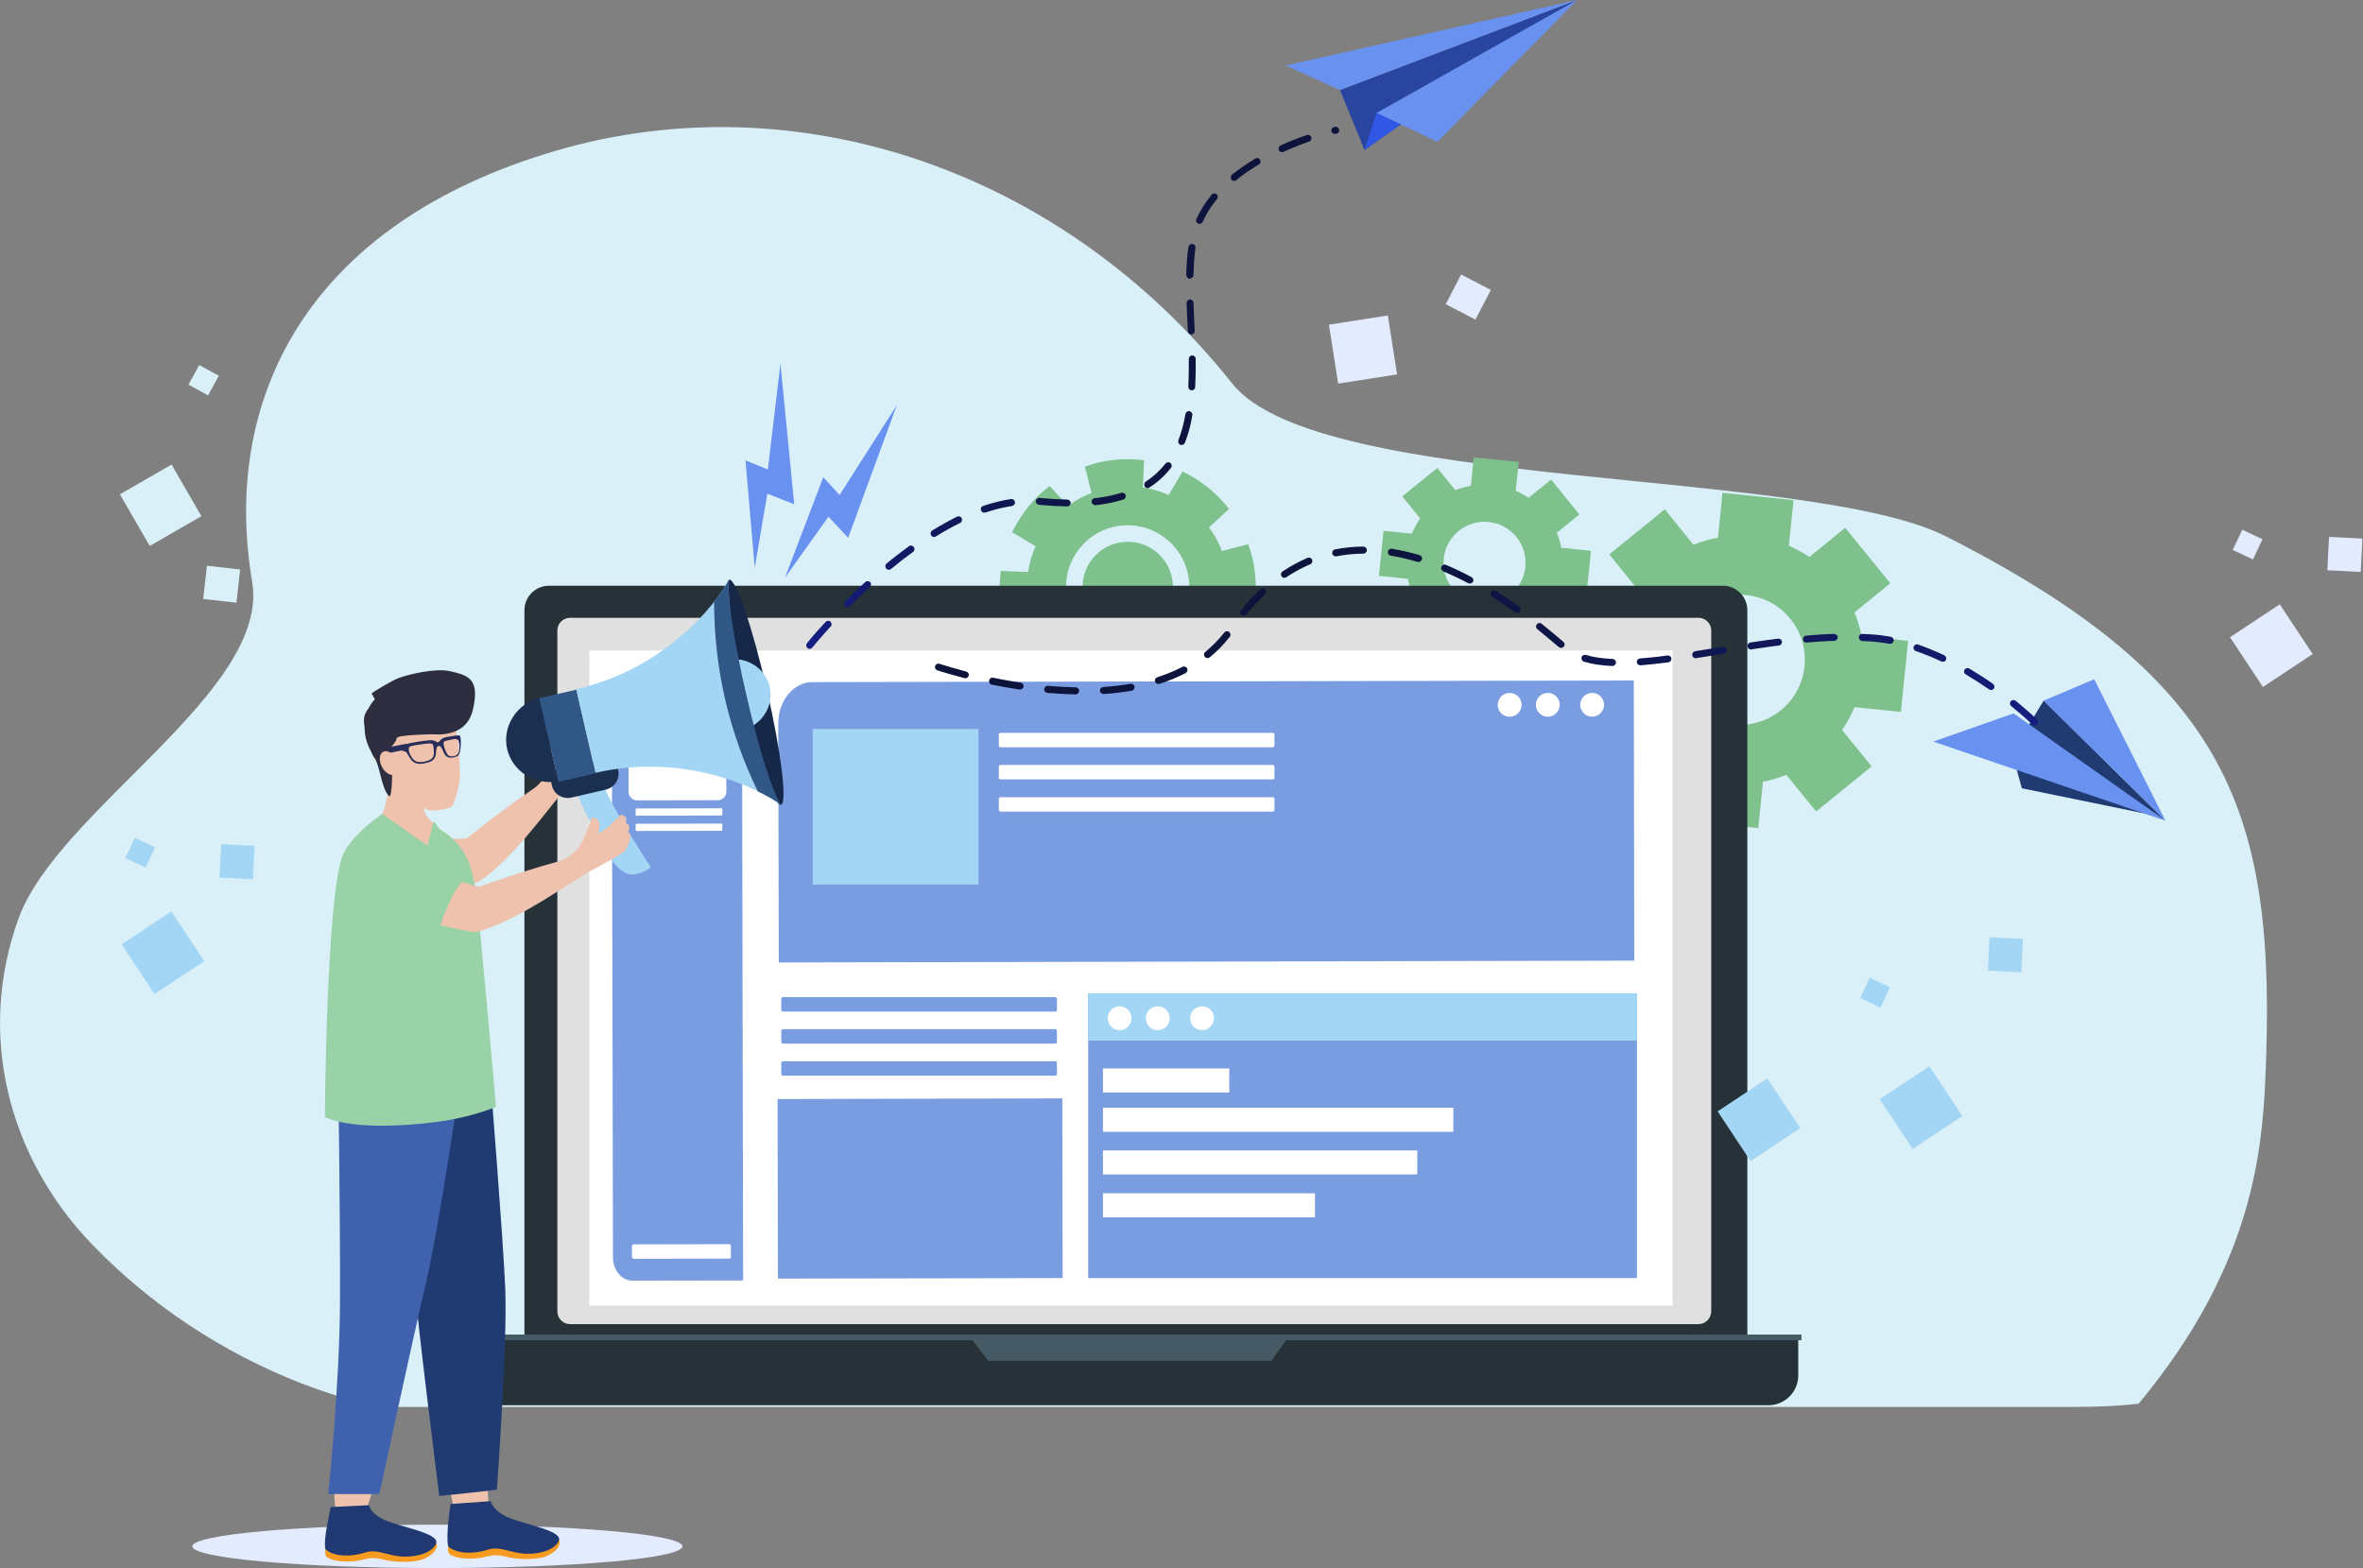 <?xml version="1.0" encoding="utf-8"?>
<!-- Generator: Adobe Illustrator 23.0.5, SVG Export Plug-In . SVG Version: 6.00 Build 0)  -->
<svg version="1.1" id="Слой_1" xmlns="http://www.w3.org/2000/svg" xmlns:xlink="http://www.w3.org/1999/xlink" x="0px" y="0px"
	 viewBox="0 0 1406.7 933.5" style="enable-background:new 0 0 1406.7 933.5;" xml:space="preserve">
<rect x="0" y="0" width="1406.7" height="933.5" fill="#808080" stroke="none"/>
<style type="text/css">
	.st0{fill:#D9F0F9;}
	.st1{fill:#E3ECFF;}
	.st2{fill:#7EC18C;}
	.st3{fill:#263238;}
	.st4{fill:#E0E0E0;}
	.st5{fill:#455A64;}
	.st6{fill:#FFFFFF;}
	.st7{fill:#7A9DE2;}
	.st8{fill:#A3D5F4;}
	.st9{fill:#EEC2AC;}
	.st10{fill:#1B2F51;}
	.st11{fill:#315786;}
	.st12{fill:#162747;}
	.st13{fill:#203B72;}
	.st14{fill:#4061AE;}
	.st15{fill:#99D2A6;}
	.st16{fill:#2F2E41;}
	.st17{fill:#282D5A;}
	.st18{fill:#F79B20;}
	.st19{fill:#203972;}
	.st20{fill:#6991F0;}
	.st21{fill:#29459F;}
	.st22{fill:#3157E6;}
	.st23{fill:url(#SVGID_1_);}
	.st24{fill:url(#SVGID_2_);}
</style>
<g>
	<g>
		<path class="st0" d="M54.6,740.6c34.7,36.1,77.6,64.5,124.4,82.8c7.6,2.9,15.2,5.6,23,8c7.5,2.3,15,4.3,22.5,6.2h1009.6
			c15.1,0,28.9-0.7,39-1.9c2.6-3.1,5.1-6.1,7.4-9.2c60.5-76.8,66.2-142,68.1-185c6.9-157.8-21.2-236.2-189.8-322
			c-81.9-41.7-373.9-26.6-425.2-91.1C631.5,100,473.1,48.3,331.4,89.6c-150.8,44-199.4,150.2-181.3,256.6
			C161.2,411.4,34.3,482.3,11,546.9C-13.7,615.1,4.3,688.2,54.6,740.6z"/>
	</g>
	<ellipse class="st1" cx="260.4" cy="920.6" rx="145.9" ry="12.9"/>
	<g>
		<g>
			<path class="st2" d="M1079.2,480.7l2,2.4l2.4-2l28.2-22.9l2.4-2l-2-2.4l-15.6-19.2c2.9-4.3,5.4-8.8,7.4-13.6l24.5,2.5l3.1,0.3
				l0.3-3.1l3.7-36.1l0.3-3.1l-3.1-0.3l-24.6-2.5c-0.9-4.8-2.3-9.5-4.2-14.1l18.9-15.4l2.4-2l-2-2.4l-22.9-28.2l-2-2.4l-2.4,2
				l-18.9,15.4c-3.8-2.6-7.9-4.8-12.2-6.7l2.5-24.1l0.3-3.1l-3.1-0.3l-36.1-3.7l-3.1-0.3l-0.3,3.1l-2.4,23.6
				c-5,0.9-9.9,2.3-14.6,4.2L993,305.6l-2-2.4l-2.4,2l-28.2,22.9l-2.4,2l2,2.4l14.9,18.4c-3.1,4.5-5.7,9.3-7.7,14.4l-23.6-2.4
				l-3.1-0.3l-0.3,3.1l-3.7,36.1l-0.3,3.1l3.1,0.3l24.1,2.5c1,4.9,2.5,9.7,4.5,14.3l-18.7,15.2l-2.4,2l2,2.4l22.9,28.2l2,2.4l2.4-2
				l19.1-15.6c3.8,2.5,7.8,4.6,12,6.4l-2.5,24.6l-0.3,3.1l3.1,0.3l36.1,3.7l3.1,0.3l0.3-3.1l2.5-24.5c4.8-0.9,9.4-2.3,13.9-4.1
				L1079.2,480.7L1079.2,480.7z M1060.2,422.8c-16.5,13.5-41,11-54.4-5.6c-13.5-16.5-11-41,5.6-54.4c16.5-13.5,41-11,54.4,5.6
				C1079.2,384.9,1076.7,409.3,1060.2,422.8z"/>
		</g>
		<g>
			<path class="st2" d="M911.2,390.5l1.2,1.5l1.5-1.2l17.8-14.5l1.5-1.2l-1.2-1.5l-9.8-12.1c1.9-2.7,3.4-5.6,4.7-8.6l15.5,1.6l2,0.2
				l0.2-2l2.3-22.8l0.2-2l-2-0.2l-15.6-1.6c-0.6-3-1.5-6-2.7-8.9l11.9-9.7l1.5-1.2l-1.2-1.5L924.6,287l-1.2-1.5l-1.5,1.2l-11.9,9.7
				c-2.4-1.6-5-3.1-7.7-4.2l1.6-15.2l0.2-2l-2-0.2l-22.8-2.3l-2-0.2l-0.2,2l-1.5,14.9c-3.2,0.6-6.3,1.4-9.2,2.6l-9.6-11.7l-1.2-1.5
				l-1.5,1.2l-17.8,14.5l-1.5,1.2l1.2,1.5l9.4,11.6c-1.9,2.8-3.6,5.9-4.9,9.1l-14.9-1.5l-2-0.2l-0.2,2l-2.3,22.8l-0.2,2l2,0.2
				l15.2,1.6c0.6,3.1,1.6,6.1,2.8,9l-11.8,9.6l-1.5,1.2l1.2,1.5l14.5,17.8l1.2,1.5l1.5-1.2l12.1-9.8c2.4,1.6,4.9,2.9,7.6,4
				l-1.6,15.6l-0.2,2l2,0.2l22.8,2.3l2,0.2l0.2-2l1.6-15.5c3-0.6,5.9-1.4,8.8-2.6L911.2,390.5L911.2,390.5z M899.2,354
				c-10.4,8.5-25.9,6.9-34.4-3.5c-8.5-10.4-6.9-25.9,3.5-34.4c10.4-8.5,25.9-6.9,34.4,3.5C911.2,330.1,909.6,345.5,899.2,354z"/>
		</g>
	</g>
	<path class="st2" d="M746.9,359.2c0.7-5.8,0.9-11.8,0.2-17.8c-0.6-6.1-2-11.9-4-17.4l-15.7,4c-1.9-5.1-4.5-9.8-7.7-14l11.9-11
		c-7.3-9.5-16.8-17.1-27.6-22.3l-8.3,14c-4.8-2.2-10-3.7-15.3-4.5l0.6-16.2c-5.8-0.7-11.8-0.9-17.8-0.2c-6.1,0.6-11.9,2-17.4,4
		l4,15.7c-5.1,1.9-9.8,4.5-14,7.7l-11-11.9c-9.5,7.3-17.1,16.8-22.3,27.6l14,8.3c-2.2,4.8-3.7,10-4.5,15.3l-16.2-0.6
		c-0.7,5.8-0.9,11.8-0.2,17.8c0.6,6.1,2,11.9,4,17.4l15.7-4c1.9,5.1,4.5,9.8,7.7,14l-11.9,11c7.3,9.5,16.8,17.1,27.6,22.3l8.3-14
		c4.8,2.2,10,3.7,15.3,4.5l-0.6,16.2c5.8,0.7,11.8,0.9,17.8,0.2c6.1-0.6,11.9-2,17.4-4l-4-15.7c5.1-1.9,9.8-4.5,14-7.7l11,11.9
		c9.5-7.3,17.1-16.8,22.3-27.6l-14-8.3c2.2-4.8,3.7-10,4.5-15.3L746.9,359.2z M675.2,385.9c-20.2,2.1-38.2-12.5-40.4-32.6
		c-2.1-20.2,12.5-38.2,32.6-40.4c20.2-2.1,38.2,12.5,40.4,32.6C710,365.7,695.4,383.8,675.2,385.9z M674.2,376.2
		c-14.8,1.6-28-9.1-29.6-23.9c-1.6-14.8,9.1-28,23.9-29.6c14.8-1.6,28,9.1,29.6,23.9C699.7,361.4,689,374.6,674.2,376.2z"/>
	<g>
		<g>
			<g>
				<path class="st3" d="M1025.6,830.1H326.8c-8,0-14.6-6.5-14.6-14.6V363.3c0-8,6.5-14.6,14.6-14.6h698.8c8,0,14.6,6.5,14.6,14.6
					v452.3C1040.2,823.6,1033.7,830.1,1025.6,830.1z"/>
			</g>
			<g>
				<path class="st3" d="M1052.7,836.6H299.6c-9.8,0-17.8-8-17.8-17.8v-24.3h788.7v24.3C1070.5,828.7,1062.5,836.6,1052.7,836.6z"/>
			</g>
			<g>
				<path class="st4" d="M1011.1,788.3H339.3c-4.1,0-7.5-3.4-7.5-7.5V375.3c0-4.1,3.4-7.5,7.5-7.5h671.9c4.1,0,7.5,3.4,7.5,7.5
					v405.5C1018.6,784.9,1015.3,788.3,1011.1,788.3z"/>
			</g>
			<g>
				<polygon class="st5" points="576.3,794.5 588.3,810.1 756.9,810.1 768,794.5 				"/>
			</g>
		</g>
		<g>
			<rect x="350.8" y="387.3" class="st6" width="644.9" height="390"/>
		</g>
		<path class="st7" d="M376.4,762.4l66-0.1l-0.7-357.1l-77.5,0.2l0.7,342.9C364.8,756.1,370,762.4,376.4,762.4z"/>
		<path class="st7" d="M463.3,431l0.3,142l509.3-1.1l-0.3-166.8l-489.1,1C472.3,406.1,463.2,417.3,463.3,431z"/>
		<path class="st6" d="M434.1,749.3l-56.9,0.1c-0.6,0-1-0.5-1-1l0-6.6c0-0.6,0.5-1,1-1l56.9-0.1c0.6,0,1,0.5,1,1l0,6.6
			C435.2,748.8,434.7,749.3,434.1,749.3z"/>
		<path class="st7" d="M628.3,640.4H466.1c-0.6,0-1-0.5-1-1l0-6.6c0-0.6,0.5-1,1-1h162.1c0.6,0,1,0.5,1,1l0,6.6
			C629.3,640,628.8,640.4,628.3,640.4z"/>
		<path class="st7" d="M628.3,621.3H466.1c-0.6,0-1-0.5-1-1l0-6.6c0-0.6,0.5-1,1-1h162.1c0.6,0,1,0.5,1,1l0,6.6
			C629.3,620.9,628.8,621.3,628.3,621.3z"/>
		<path class="st7" d="M628.3,602.2H466.1c-0.6,0-1-0.5-1-1l0-6.6c0-0.6,0.5-1,1-1h162.1c0.6,0,1,0.5,1,1l0,6.6
			C629.3,601.8,628.8,602.2,628.3,602.2z"/>
		<path class="st6" d="M757.7,483.2H595.6c-0.6,0-1-0.5-1-1l0-6.6c0-0.6,0.5-1,1-1h162.1c0.6,0,1,0.5,1,1l0,6.6
			C758.7,482.7,758.2,483.2,757.7,483.2z"/>
		<path class="st6" d="M757.7,464H595.6c-0.6,0-1-0.5-1-1l0-6.6c0-0.6,0.5-1,1-1h162.1c0.6,0,1,0.5,1,1l0,6.6
			C758.7,463.6,758.2,464,757.7,464z"/>
		<path class="st6" d="M757.7,444.9H595.6c-0.6,0-1-0.5-1-1l0-6.6c0-0.6,0.5-1,1-1h162.1c0.6,0,1,0.5,1,1l0,6.6
			C758.7,444.5,758.2,444.9,757.7,444.9z"/>
		<path class="st6" d="M427.3,476.4l-48,0.1c-2.8,0-5.1-2.3-5.1-5.1l-0.1-48c0-2.8,2.3-5.1,5.1-5.1l48-0.1c2.8,0,5.1,2.3,5.1,5.1
			l0.1,48C432.4,474.1,430.1,476.4,427.3,476.4z"/>
		<polygon class="st7" points="632.6,760.9 463.1,761.2 462.9,654.3 632.4,653.9 632.4,653.9 632.6,760.9 		"/>
		<path class="st6" d="M429.5,485.5l-50.6,0.1c-0.3,0-0.5-0.2-0.5-0.5l0-3.3c0-0.3,0.2-0.5,0.5-0.5l50.6-0.1c0.3,0,0.5,0.2,0.5,0.5
			l0,3.3C430,485.3,429.8,485.5,429.5,485.5z"/>
		<path class="st6" d="M429.5,494.6l-50.6,0.1c-0.3,0-0.5-0.2-0.5-0.5l0-3.3c0-0.3,0.2-0.5,0.5-0.5l50.6-0.1c0.3,0,0.5,0.2,0.5,0.5
			l0,3.3C430,494.4,429.8,494.6,429.5,494.6z"/>
		<rect x="647.8" y="591.4" class="st7" width="326.7" height="169.5"/>
		<rect x="647.8" y="591.4" class="st8" width="326.7" height="28.1"/>
		<rect x="656.6" y="659.5" class="st6" width="208.6" height="14.3"/>
		<rect x="656.6" y="684.9" class="st6" width="187.1" height="14.3"/>
		<rect x="656.6" y="710.4" class="st6" width="126.2" height="14.3"/>
		<rect x="656.6" y="636.1" class="st6" width="75.2" height="14.3"/>
		<rect x="483.8" y="434" class="st8" width="98.7" height="92.6"/>
		<g>
			<circle class="st6" cx="666.5" cy="606.2" r="7.1"/>
			<circle class="st6" cx="689.2" cy="606.2" r="7.1"/>
			<circle class="st6" cx="715.6" cy="606.2" r="7.1"/>
		</g>
		<g>
			<circle class="st6" cx="898.7" cy="419.6" r="7.1"/>
			<circle class="st6" cx="921.4" cy="419.6" r="7.1"/>
			<circle class="st6" cx="947.8" cy="419.6" r="7.1"/>
		</g>
		<rect x="281.8" y="794.5" class="st5" width="790.6" height="3.4"/>
	</g>
	<g>
		<polygon class="st9" points="198.6,885.1 199.8,901.2 217.2,902.3 225,876.7 		"/>
		<polygon class="st9" points="265.8,877.2 270.7,900.7 291,898.3 289.2,867.7 		"/>
		<g>
			<path class="st9" d="M236.1,530.6c0,0,45.4-3.6,48.8-5.7c20.2-12.5,45.8-49.4,53.2-57.1c7.5-7.7,13.5-15,14.4-16.1
				c0.9-1.2,1.4-7.8,1.3-7.7c-0.1,0.1-1.1-4.4-1.6-4.4c-0.3,0-1,0.9-1,0.9l-0.2-3.8c0,0-1-1.7-1.6-1.8c-0.3,0-1,0.6-1,0.6
				s-0.7-2.8-1.2-3.6c-0.4-0.7-3.5-0.7-3.5-0.7s-2.1,4.6-4.2,8.3c-2.1,3.7-4.9,6.8-4.9,6.8l-0.6-4.3c-0.4-2.8-3.3-4.6-6-3.7h0
				c0,0-0.3,14.8-0.8,16c-0.5,1.2-0.8,9.4-10.7,16c-17.7,11.9-38.8,28.9-38.8,28.9c0.7-0.3-43.4,2.4-43.4,2.4L236.1,530.6z"/>
		</g>
		<g>
			<g>
				<path class="st8" d="M340.1,465.2c0,0,21.1,49.8,30.8,53.5c0,0,5.1,5.5,16.6-2.3c0,0-27.1-41.2-29.2-52.1L340.1,465.2z"/>
				<path class="st10" d="M366.1,450.5l1.9,8.2c1.2,5.1-2.2,10.2-7.4,11.4l-20.3,4.7c-5.3,1.2-10.5-1.9-11.7-7l-1.9-8.2L366.1,450.5
					z"/>
				<path class="st10" d="M321,415.4l11.4,49.7c-13.9,2.6-27.4-5.8-30.5-19.2C298.9,432.7,307.3,419.2,321,415.4z"/>
				
					<rect x="326.4" y="412.2" transform="matrix(0.975 -0.224 0.224 0.975 -89.564 86.885)" class="st11" width="22.7" height="51.1"/>
				<path class="st8" d="M434,345c-1.3,8.2,2.7,35.9,10.2,68.3c7.4,32.3,15.9,58.9,20.7,65.8c-13.7-10-57.4-31.2-110.4-19
					l-11.5-49.8C396,398.1,426.1,360,434,345z"/>
				<path class="st12" d="M442.5,413.7c8.5,37,18.5,66.3,22.4,65.4c3.9-0.9,0.1-31.6-8.4-68.6c-8.5-37-18.6-66.3-22.4-65.4
					C433.2,345.2,434,376.6,442.5,413.7z"/>
				<path class="st11" d="M465.1,410.6C465.1,410.6,465.1,410.6,465.1,410.6c-0.1-0.1-0.1-0.2-0.1-0.3
					C465.1,410.4,465.1,410.5,465.1,410.6z"/>
				<path class="st8" d="M432.8,392.7c11.6-2,22.8,5,25.4,16.2c2.6,11.2-4.4,22.4-15.7,25.7L432.8,392.7z"/>
				<path class="st11" d="M434,345c-1.3,8.2,2.7,35.9,10.2,68.3c7.4,32.3,15.9,58.9,20.7,65.8c-3.1-2.3-7.8-5.1-13.8-8
					c-8.4-17.2-14.8-35.2-19.2-53.7c-4.5-19.3-6.8-39.1-6.8-59.1C429.2,353.1,432.2,348.4,434,345z"/>
			</g>
		</g>
		<g>
			<g>
				<path class="st13" d="M245.9,697.1c0,0,0.5,55.9,1.3,71.1c0.8,15.2,14.3,122.4,14.3,122.4s34.3-3.4,34.3-3.9
					c0-0.5,6.3-86.3,5-119.2c-1.2-29.2-8.7-122.7-8.7-122.7l-33.4-7.1L245.9,697.1z"/>
				<path class="st14" d="M201.3,638.5c0,0,1.3,85.3,1.1,136.1c-0.2,50.8-7,114.9-7,114.9h30.4c0,0,20.5-95,28.2-127.7
					c7.7-32.7,20.7-123.1,20.7-123.1L201.3,638.5z"/>
				<path class="st9" d="M232.8,459.2c0,0-1.3,10.3-2.4,15.6c-1.1,5.3-2,8-2.8,9.6c-1.8,3.6-12.7,14.4-12.7,14.4s34,18,44,18
					c10,0,6.5-20.1,6.5-20.1s-10.9-8.6-12.5-13c-1.6-4.4-2.5-17-2.5-17L232.8,459.2z"/>
				<path class="st15" d="M221.8,488.8c0,0-14.8,11.4-18.2,21.4c-9.4,28.1-10.2,154.8-10.2,154.8s15.9,9.5,67.5,2.8
					c19.9-2.6,34.4-8.9,34.4-8.9s-10.2-115.5-11.8-126.7c-0.5-3.8-1.5-8.4-2.5-12.8c-2.4-10-8.5-18.8-17.1-24.4l-2.6-1.7l-6.9,10.3
					L221.8,488.8z"/>
				<polygon class="st15" points="227.6,484.5 254.5,503.5 245.9,513.3 221.8,488.8 				"/>
				<polygon class="st15" points="254.5,503.5 262.9,510.3 261.3,493.2 258.2,488.8 				"/>
				<g>
					<path class="st9" d="M235.5,544.3c0,0,44.1,11.3,48,10.5c23.2-5.3,59.3-31.9,68.9-36.8c9.5-4.9,17.6-9.8,18.8-10.6
						c1.2-0.8,3.9-6.9,3.8-6.9c-0.1,0,0.4-4.6-0.1-4.7c-0.3-0.1-1.2,0.5-1.2,0.5l1-3.7c0,0-0.4-1.9-0.9-2.2
						c-0.3-0.1-1.1,0.2-1.1,0.2s0.2-2.9,0-3.8c-0.2-0.8-3.1-1.8-3.1-1.8s-3.5,3.6-6.7,6.5c-3.2,2.9-6.9,4.9-6.9,4.9l0.8-4.3
						c0.6-2.8-1.6-5.4-4.5-5.4l0,0c0,0-5,13.9-5.9,14.8c-0.9,0.9-3.8,8.6-15.3,11.7C310.5,518.8,285,528,285,528
						c0.8,0-41.8-11.8-41.8-11.8L235.5,544.3z"/>
					<path class="st15" d="M212.5,533c9.3,9.4,48.4,21.8,48.4,21.8s7.6-25.8,16.2-31.4c0,0-27.5-9.4-37-14.6
						c-10.6-5.8-13.5-6-20.5,2.7C212.8,520,205.1,525.4,212.5,533z"/>
				</g>
				<path class="st9" d="M260,420.1c3.3,1.3,8.9,4.2,9.6,7c0.6,2.7,2.9,10.6,3.2,15.4c0.3,4.8,1,13.8,1,19.4c0,5.6-3.4,17-4.7,18.2
					c-1.3,1.2-10.7,3.2-13.9,2.2c-3.2-0.9-21.9-10.6-23.1-22.5c0,0-3.3,1.7-9.4-8.2c-1.6-2.6,3.9-21.8,4.6-25.2
					c1.8-8.3,22.3-1.8,26.9-3.1C258.8,422.1,260,420.1,260,420.1z"/>
				<path class="st16" d="M269.6,427.1c0,0-0.6,9.2-6.3,9.7c-5.6,0.5-27.3,0.4-27.2,2.8c0.1,2.4-8.1,10.3-8.1,10.3s2.1-4.3-0.8-3.8
					c-5.7,1.1-2.3,8.1,0.7,9.7c3.1,1.5,3.4,2.9,3.4,2.9s-1.2,3.4-1.4,6.1c-0.2,2.6,2,6.5,2,6.5s0-12.7-5.9-17.9
					c-14.1-12.4-10.5-36.6,3.4-40.9c5.6-1.7,21.1-2.9,28.6,0.5C268,417.4,269.6,427.1,269.6,427.1z"/>
				<path class="st17" d="M239.5,446.7c0.2,0.6,1.7,0.7,2,0.8c0.6,0.3,0.3,0.3,2.9,4.3c1.9,2.9,5.1,3.9,11.1,1.9
					c4.6-1.5,3.9-5.4,4.2-7.3c0.3-1.9,0.7-2.2,1.4-2.3c0.7-0.1,1.1,0,2.1,1.7c0.9,1.6,1.4,5.9,6.1,5.2c3.3-0.5,4.2-1.4,4.6-4
					c0.4-2.3,0.5-4.6,0.4-6.3c-0.1-1.7-0.2-2.8-1-2.9c-1.1-0.1-2.5,0.2-3.9,0.4c-2.8,0.5-4.9,0.6-6.4,1.7c-1.5,1.1-1.4,1.8-2.2,2
					c-0.8,0.2-1-0.6-2.8-1.1c-1.8-0.5-9.4,0.8-12.3,1.3c-2.8,0.5-6.7,1.6-6.7,2.6C239.1,445.3,239.3,446.1,239.5,446.7z
					 M264.1,442.5c0.1-1.4,0.3-1.2,3.8-2c3.5-0.8,3.9-0.6,4.6-0.1c0.7,0.6,1.2,2.8,0.9,5.7c-0.2,1.6-0.5,3.6-3.4,4.1
					c-3.1,0.5-3.8-1-4.7-3.1C264.3,444.8,264,443,264.1,442.5z M243.6,444.8c0.5-0.8,5.2-1.4,8.8-1.9c3.6-0.4,4.8-0.6,5.4,0.7
					c0.2,0.5,0.5,2.3,0.5,4.6c-0.1,2.3-0.5,4.3-6.1,5.3c-3.9,0.7-5.8-0.4-7.5-3.3C243.2,447.7,243.1,445.6,243.6,444.8z
					 M231.6,448.3l7.9-1.6l2.7-3.9c0,0-3,0.4-8,1.5c-2.4,0.5-4.7,2.2-4.7,2.2S230.6,447.2,231.6,448.3z"/>
			</g>
		</g>
		<path class="st16" d="M231.7,415.8c-1.5,0.3-2.4,1.2-7.2,2.9c-10,3.6-7.6,12.8-7.6,12.8s3.5,17,5.6,19.1
			c3.4,3.3,4.5,19.3,9.1,23.3c1.9,1.7,1.9-15.2,1.9-15.2l-3-19.2l13.9-17.1L231.7,415.8z"/>
		<path class="st16" d="M227.3,450.9c0,0,3.1,5.7,2.8-10.3c-0.3-14.7,23.4-3.7,28.4-3.4c8.5,0.5,20-1.7,23-14.6
			c4.1-18-1.9-20.5-14-23.1c-8.6-1.8-24.5,2-30.3,4.2c-3.8,1.4-15.2,8.3-16,9.1l11.3,20.5L227.3,450.9z"/>
		
			<ellipse transform="matrix(0.887 -0.462 0.462 0.887 -183.657 158.41)" class="st9" cx="231.6" cy="454.2" rx="4.8" ry="7.6"/>
		<path id="XMLID_1038_" class="st18" d="M332.8,916.7c0.9,1.9,0.3,5.7-6.1,9.1c-6.4,3.4-18.3,2.4-23,1.5c-4.7-0.9-7.6-2.4-14.5-0.5
			c-6.9,1.9-18.3,1.5-21.8-1.8c-1.2-1.6-0.5-4.9-0.5-4.9L332.8,916.7z"/>
		<g>
			<path class="st19" d="M292.1,893.7c0,0,1.2,6.9,14.2,11.1c11.6,3.8,28.5,7.2,26.4,12.4c-1.9,4.8-9.8,8.1-19.5,7.8
				c-9.8-0.4-15.4-4.9-23.2-2.3c-7.8,2.5-18.2,2.5-23.2-2.1c-1.3-6.3,0.6-19.7,1.4-25.2L292.1,893.7z"/>
		</g>
		<path id="XMLID_697_" class="st18" d="M259.7,918.4c0.9,1.9,0.3,5.7-6.1,9.1c-6.4,3.4-18.3,2.4-23,1.5c-4.7-0.9-7.6-2.4-14.5-0.5
			c-6.9,1.9-18.3,1.5-21.8-1.8c-1.2-1.6-0.5-4.9-0.5-4.9L259.7,918.4z"/>
		<g>
			<path class="st19" d="M219.7,896.1c0,0,0.6,6.2,13.5,10.4c11.6,3.8,28.5,7.2,26.4,12.4c-1.9,4.8-9.8,8.1-19.5,7.8
				c-9.8-0.4-15.4-4.9-23.2-2.3c-7.8,2.5-18.2,2.5-23.2-2.1c-1.3-6.3,2.3-19.5,3.1-25.1L219.7,896.1z"/>
		</g>
	</g>
	
		<rect x="1386.3" y="320.2" transform="matrix(-0.999 -5.066945e-02 5.066945e-02 -0.999 2774.038 730.634)" class="st1" width="19.9" height="19.9"/>
	
		<rect x="1331.7" y="318.2" transform="matrix(-0.427 0.904 -0.904 -0.427 2203.159 -746.943)" class="st1" width="13.3" height="13.3"/>
	
		<rect x="1334.5" y="366.4" transform="matrix(-0.834 0.552 -0.552 -0.834 2691.968 -41.686)" class="st1" width="35.5" height="35.5"/>
	
		<rect x="1184.2" y="558.7" transform="matrix(-0.999 -5.066945e-02 5.066945e-02 -0.999 2357.976 1197.009)" class="st8" width="19.9" height="19.9"/>
	
		<rect x="1109.8" y="585" transform="matrix(-0.427 0.904 -0.904 -0.427 2127.814 -165.658)" class="st8" width="13.3" height="13.3"/>
	
		<rect x="1126" y="641.6" transform="matrix(-0.834 0.552 -0.552 -0.834 2461.457 577.965)" class="st8" width="35.5" height="35.5"/>
	
		<rect x="1029.6" y="648.8" transform="matrix(-0.834 0.552 -0.552 -0.834 2288.529 644.397)" class="st8" width="35.5" height="35.5"/>
	
		<rect x="131.2" y="503.2" transform="matrix(-0.999 -5.066945e-02 5.066945e-02 -0.999 256.113 1032.812)" class="st8" width="19.9" height="19.9"/>
	
		<rect x="76.5" y="501.2" transform="matrix(-0.427 0.904 -0.904 -0.427 578.074 649.314)" class="st8" width="13.3" height="13.3"/>
	
		<rect x="79.4" y="549.4" transform="matrix(-0.834 0.552 -0.552 -0.834 491.114 986.574)" class="st8" width="35.5" height="35.5"/>
	
		<rect x="864" y="167.1" transform="matrix(-0.887 -0.462 0.462 -0.887 1567.477 737.659)" class="st1" width="19.9" height="19.9"/>
	
		<rect x="793.7" y="190.1" transform="matrix(-0.988 0.155 -0.155 -0.988 1645.327 287.675)" class="st1" width="35.5" height="35.5"/>
	
		<rect x="121.9" y="337.9" transform="matrix(0.112 -0.994 0.994 0.112 -228.561 439.912)" class="st0" width="19.9" height="19.9"/>
	
		<rect x="114.7" y="219.7" transform="matrix(-0.877 -0.481 0.481 -0.877 118.789 483.238)" class="st0" width="13.3" height="13.3"/>
	
		<rect x="77.9" y="283.1" transform="matrix(-0.5 -0.866 0.866 -0.5 -117.081 534.049)" class="st0" width="35.5" height="35.5"/>
	<g>
		<polygon class="st13" points="1216.6,417.1 1207.1,432.7 1289.1,488.6 		"/>
		<polygon class="st13" points="1198.7,451.4 1203.6,469.3 1285.5,486.1 		"/>
		<polygon class="st20" points="1289.1,488.6 1150.9,441.5 1198.7,424.7 		"/>
		<polygon class="st20" points="1216.6,417.1 1289.1,488.6 1246.7,404.4 		"/>
	</g>
	<g>
		<polygon class="st21" points="812.3,89.3 797.7,53.6 938.8,0 		"/>
		<polygon class="st20" points="819.4,67.3 938.8,0 855.7,84.4 		"/>
		<polygon class="st20" points="765.4,39 938.8,0 797.7,53.6 		"/>
		<polygon class="st22" points="819.4,67.3 812.3,89.3 833.8,74.1 		"/>
	</g>
	<linearGradient id="SVGID_1_" gradientUnits="userSpaceOnUse" x1="479.889" y1="230.847" x2="797.178" y2="230.847">
		<stop  offset="0" style="stop-color:#151D81"/>
		<stop  offset="0.119" style="stop-color:#131B6D"/>
		<stop  offset="0.298" style="stop-color:#101857"/>
		<stop  offset="0.492" style="stop-color:#0E1647"/>
		<stop  offset="0.71" style="stop-color:#0D143D"/>
		<stop  offset="1" style="stop-color:#0D143A"/>
	</linearGradient>
	<path class="st23" d="M482,386.3c-0.5,0-0.9-0.1-1.3-0.5c-0.9-0.7-1-2-0.3-2.9c0-0.1,4.1-5.1,11.1-12.7c0.8-0.8,2.1-0.9,2.9-0.1
		c0.8,0.8,0.9,2.1,0.1,2.9c-6.8,7.4-10.9,12.4-10.9,12.5C483.2,386,482.6,386.3,482,386.3z M504.5,361.6c-0.5,0-1.1-0.2-1.5-0.6
		c-0.8-0.8-0.8-2.1,0-2.9c4-4,8.1-7.9,12.1-11.6c0.8-0.8,2.2-0.7,2.9,0.1c0.8,0.8,0.7,2.2-0.1,2.9c-4,3.6-8,7.5-12,11.4
		C505.6,361.4,505,361.6,504.5,361.6z M529.1,339.2c-0.6,0-1.2-0.3-1.6-0.8c-0.7-0.9-0.6-2.2,0.3-2.9c4.4-3.7,8.9-7.1,13.3-10.3
		c0.9-0.7,2.2-0.5,2.9,0.5c0.7,0.9,0.5,2.2-0.5,2.9c-4.3,3.1-8.7,6.5-13,10.1C530.1,339,529.6,339.2,529.1,339.2z M556.1,319.7
		c-0.7,0-1.4-0.4-1.8-1c-0.6-1-0.3-2.3,0.7-2.9c5-3.1,9.9-5.8,14.7-8.2c1-0.5,2.3-0.1,2.8,0.9c0.5,1,0.1,2.3-0.9,2.8
		c-4.7,2.3-9.5,5-14.4,8C556.9,319.6,556.5,319.7,556.1,319.7z M586,305.2c-0.9,0-1.7-0.5-2-1.4c-0.4-1.1,0.2-2.3,1.3-2.6
		c5.6-1.9,11.2-3.3,16.5-4.1c1.1-0.2,2.2,0.6,2.4,1.7c0.2,1.1-0.6,2.2-1.7,2.4c-5.1,0.8-10.4,2.1-15.8,3.9
		C586.4,305.2,586.2,305.2,586,305.2z M635.3,301.5L635.3,301.5c-5.1-0.1-10.4-0.4-16-0.9l-0.8-0.1c-1.1-0.1-2-1.1-1.9-2.2
		c0.1-1.1,1.1-2,2.2-1.9l0.8,0.1c5.5,0.5,10.7,0.8,15.7,0.9c1.1,0,2.1,1,2.1,2.1C637.3,300.6,636.4,301.5,635.3,301.5z M651.9,300.7
		c-1,0-1.9-0.8-2.1-1.8c-0.1-1.1,0.7-2.2,1.8-2.3c5.7-0.6,11.1-1.7,15.9-3.2c1.1-0.3,2.3,0.3,2.6,1.4c0.3,1.1-0.3,2.3-1.4,2.6
		c-5,1.6-10.6,2.7-16.6,3.4C652,300.7,651.9,300.7,651.9,300.7z M683.2,290.6c-0.7,0-1.4-0.3-1.7-1c-0.6-1-0.3-2.3,0.6-2.9
		c4.5-2.9,8.4-6.5,11.7-10.7c0.7-0.9,2-1.1,2.9-0.4c0.9,0.7,1.1,2,0.4,2.9c-3.5,4.5-7.8,8.5-12.7,11.6
		C684,290.5,683.6,290.6,683.2,290.6z M703.4,264.9c-0.2,0-0.5,0-0.7-0.1c-1.1-0.4-1.6-1.6-1.2-2.7c1.8-4.7,3.2-9.8,4.2-15.6
		c0.2-1.1,1.3-1.9,2.4-1.7c1.1,0.2,1.9,1.3,1.7,2.4c-1,6.1-2.5,11.5-4.4,16.4C705,264.4,704.3,264.9,703.4,264.9z M709.5,232.4
		c0,0-0.1,0-0.1,0c-1.1-0.1-2-1-2-2.2c0.2-3.6,0.3-7.4,0.3-11.6c0-1.6,0-3.3,0-4.9c0-1.1,0.9-2.1,2-2.1c1.2,0,2.1,0.9,2.1,2
		c0,1.7,0,3.3,0,4.9c0,4.3-0.1,8.1-0.3,11.8C711.5,231.5,710.5,232.4,709.5,232.4z M709.2,199.1c-1.1,0-2-0.9-2.1-2l-0.2-4.7
		c-0.2-4-0.4-8-0.5-12c0-1.1,0.9-2.1,2-2.1c1.1-0.1,2.1,0.9,2.1,2c0.1,3.9,0.3,7.9,0.5,11.9l0.2,4.7
		C711.3,198.1,710.4,199.1,709.2,199.1C709.2,199.1,709.2,199.1,709.2,199.1z M708.3,165.9C708.3,165.9,708.2,165.9,708.3,165.9
		c-1.2,0-2.1-1-2.1-2.1c0.1-6.4,0.5-12,1.3-16.8c0.2-1.1,1.2-1.9,2.4-1.8c1.1,0.2,1.9,1.2,1.8,2.4c-0.7,4.7-1.1,10-1.2,16.3
		C710.3,164.9,709.4,165.9,708.3,165.9z M714,133.3c-0.3,0-0.6-0.1-0.8-0.2c-1-0.5-1.5-1.7-1-2.7c2.3-5,5.3-9.9,9.1-14.5
		c0.7-0.9,2-1,2.9-0.3c0.9,0.7,1,2,0.3,2.9c-3.6,4.3-6.4,8.9-8.5,13.5C715.5,132.9,714.8,133.3,714,133.3z M734.7,107.7
		c-0.6,0-1.2-0.3-1.6-0.8c-0.7-0.9-0.6-2.2,0.3-2.9c4.2-3.4,8.9-6.6,13.9-9.6c1-0.6,2.3-0.3,2.8,0.7c0.6,1,0.3,2.3-0.7,2.8
		c-4.9,2.9-9.4,6-13.4,9.3C735.6,107.5,735.1,107.7,734.7,107.7z M763.2,90.6c-0.8,0-1.5-0.5-1.9-1.2c-0.5-1,0-2.3,1-2.8
		c5-2.3,10.3-4.4,15.7-6.2c1.1-0.4,2.3,0.2,2.6,1.3c0.4,1.1-0.2,2.3-1.3,2.6c-5.3,1.8-10.4,3.9-15.3,6.1
		C763.7,90.5,763.4,90.6,763.2,90.6z M794.6,79.7c-0.9,0-1.8-0.6-2-1.6c-0.3-1.1,0.4-2.2,1.6-2.5c0.7-0.2,1.2-0.3,1.9,0.1
		c1,0.5,1.4,1.8,0.9,2.8c-0.3,0.6-0.8,1-1.5,1.1l-0.4,0.1C794.9,79.7,794.8,79.7,794.6,79.7z"/>
	
		<linearGradient id="SVGID_2_" gradientUnits="userSpaceOnUse" x1="-43.26" y1="227.047" x2="472.421" y2="227.047" gradientTransform="matrix(-0.751 -0.661 0.661 -0.751 896.03 725.598)">
		<stop  offset="0" style="stop-color:#151D81"/>
		<stop  offset="0.119" style="stop-color:#131B6D"/>
		<stop  offset="0.298" style="stop-color:#101857"/>
		<stop  offset="0.492" style="stop-color:#0E1647"/>
		<stop  offset="0.71" style="stop-color:#0D143D"/>
		<stop  offset="1" style="stop-color:#0D143A"/>
	</linearGradient>
	<path class="st24" d="M1211.2,431.8c-0.5,0-1.1-0.2-1.5-0.6c0,0-4.7-4.6-12.4-10.8c-0.9-0.7-1-2-0.3-2.9c0.7-0.9,2-1,2.9-0.3
		c7.9,6.4,12.5,10.9,12.7,11.1c0.8,0.8,0.8,2.1,0,2.9C1212.2,431.6,1211.7,431.8,1211.2,431.8z M640.3,413.4
		C640.3,413.4,640.3,413.4,640.3,413.4c-5.5-0.1-11.1-0.4-16.8-0.9c-1.1-0.1-2-1.1-1.9-2.3c0.1-1.1,1.1-2,2.3-1.9
		c5.6,0.5,11.2,0.8,16.5,0.9c1.1,0,2.1,1,2,2.1C642.3,412.5,641.4,413.4,640.3,413.4z M656.9,413.1c-1.1,0-2-0.8-2.1-1.9
		c-0.1-1.1,0.8-2.1,1.9-2.2c5.7-0.4,11.1-1,16.3-1.9c1.1-0.2,2.2,0.6,2.4,1.7c0.2,1.1-0.6,2.2-1.7,2.4c-5.3,0.9-10.9,1.6-16.7,2
		C657,413.1,657,413.1,656.9,413.1z M1185.3,410.8c-0.4,0-0.8-0.1-1.2-0.4c-4.6-3.2-9.3-6.2-13.9-8.9c-1-0.6-1.3-1.9-0.7-2.8
		s1.9-1.3,2.8-0.7c4.7,2.8,9.4,5.8,14.1,9.1c0.9,0.7,1.2,2,0.5,2.9C1186.6,410.5,1185.9,410.8,1185.3,410.8z M607.2,410.5
		c-0.1,0-0.2,0-0.3,0c-5.4-0.8-11-1.8-16.5-2.9c-1.1-0.2-1.8-1.3-1.6-2.5c0.2-1.1,1.3-1.9,2.5-1.6c5.5,1.1,10.9,2.1,16.3,2.9
		c1.1,0.2,1.9,1.2,1.7,2.4C609.1,409.8,608.2,410.5,607.2,410.5z M689.6,407.2c-0.9,0-1.7-0.6-2-1.4c-0.4-1.1,0.3-2.3,1.3-2.6
		c5.3-1.7,10.4-3.8,15-6.2c1-0.5,2.3-0.1,2.8,0.9c0.5,1,0.1,2.3-0.9,2.8c-4.8,2.5-10.1,4.7-15.7,6.5
		C690,407.1,689.8,407.2,689.6,407.2z M574.6,403.8c-0.2,0-0.3,0-0.5-0.1c-7.2-1.9-12.7-3.5-16.1-4.6c-1.1-0.4-1.7-1.5-1.3-2.6
		c0.4-1.1,1.5-1.7,2.6-1.3c3.3,1.1,8.8,2.7,15.9,4.6c1.1,0.3,1.8,1.4,1.5,2.5C576.3,403.2,575.5,403.8,574.6,403.8z M959.9,396.5
		C959.9,396.5,959.8,396.5,959.9,396.5c-6.7-0.3-12.2-1.1-17-2.6c-1.1-0.3-1.7-1.5-1.4-2.6c0.3-1.1,1.5-1.7,2.6-1.4
		c4.5,1.4,9.7,2.1,15.9,2.4c1.1,0,2,1,2,2.2C961.9,395.6,961,396.5,959.9,396.5z M976.5,396.1c-1.1,0-2-0.8-2.1-1.9
		c-0.1-1.1,0.8-2.1,1.9-2.2c4.9-0.4,10.2-0.9,16.4-1.8c1.1-0.1,2.2,0.7,2.3,1.8c0.1,1.1-0.7,2.2-1.8,2.3c-6.3,0.8-11.7,1.4-16.7,1.8
		C976.6,396.1,976.6,396.1,976.5,396.1z M1156.6,394c-0.3,0-0.6-0.1-0.9-0.2c-5.1-2.4-10.2-4.5-15.2-6.2c-1.1-0.4-1.7-1.6-1.3-2.6
		c0.4-1.1,1.6-1.7,2.6-1.3c5.1,1.8,10.3,3.9,15.6,6.4c1,0.5,1.5,1.7,1,2.8C1158.2,393.5,1157.4,394,1156.6,394z M1009.5,391.9
		c-1,0-1.9-0.7-2.1-1.8c-0.2-1.1,0.6-2.2,1.7-2.4c4.1-0.6,8.3-1.3,12.5-2l3.9-0.6c1.1-0.2,2.2,0.6,2.4,1.7c0.2,1.1-0.6,2.2-1.7,2.4
		l-3.9,0.6c-4.2,0.7-8.4,1.4-12.5,2C1009.7,391.9,1009.6,391.9,1009.5,391.9z M718.8,391.8c-0.6,0-1.2-0.3-1.6-0.8
		c-0.7-0.9-0.6-2.2,0.3-2.9c4.2-3.4,8-7.3,11.3-11.5c0.7-0.9,2-1.1,2.9-0.4c0.9,0.7,1.1,2,0.4,2.9c-3.5,4.5-7.5,8.6-11.9,12.2
		C719.8,391.6,719.3,391.8,718.8,391.8z M1042.4,386.7c-1,0-1.9-0.7-2.1-1.8c-0.2-1.1,0.6-2.2,1.7-2.4c6.1-0.9,11.5-1.7,16.5-2.3
		c1.1-0.1,2.2,0.7,2.3,1.8c0.1,1.1-0.7,2.2-1.8,2.3c-5,0.6-10.4,1.4-16.4,2.3C1042.6,386.7,1042.5,386.7,1042.4,386.7z M929.3,385.7
		c-0.5,0-1-0.2-1.4-0.5c-4.3-3.7-8.5-7.2-12.7-10.6c-0.9-0.7-1.1-2-0.3-2.9c0.7-0.9,2-1.1,2.9-0.3c4.2,3.4,8.6,7,12.9,10.7
		c0.9,0.8,1,2.1,0.2,2.9C930.5,385.4,929.9,385.7,929.3,385.7z M1125.2,383.3c-0.1,0-0.3,0-0.4,0c-3.6-0.7-7.2-1.1-10.7-1.4
		c-1.8-0.1-3.7-0.2-5.5-0.3c-1.1,0-2-1-2-2.2s0.9-2.1,2.2-2c1.9,0.1,3.8,0.2,5.6,0.3c3.6,0.2,7.4,0.7,11.2,1.4
		c1.1,0.2,1.9,1.3,1.7,2.4C1127,382.7,1126.2,383.3,1125.2,383.3z M1075.4,382.6c-1.1,0-2-0.8-2.1-1.9c-0.1-1.1,0.7-2.2,1.9-2.3
		c5.8-0.5,11.4-0.9,16.7-1c1.1,0,2.1,0.9,2.1,2c0,1.1-0.9,2.1-2,2.1c-5.2,0.2-10.7,0.5-16.5,1
		C1075.6,382.6,1075.5,382.6,1075.4,382.6z M740.4,366.6c-0.5,0-0.9-0.2-1.3-0.5c-0.9-0.7-1-2-0.3-2.9c3.7-4.5,7.5-8.7,11.5-12.4
		c0.8-0.8,2.2-0.7,2.9,0.1c0.8,0.8,0.7,2.2-0.1,2.9c-3.8,3.6-7.5,7.6-11.1,12C741.6,366.3,741,366.6,740.4,366.6z M903.2,365
		c-0.4,0-0.8-0.1-1.2-0.4c-4.6-3.3-9.2-6.4-13.7-9.2c-1-0.6-1.3-1.9-0.7-2.9c0.6-1,1.9-1.3,2.9-0.7c4.6,2.9,9.3,6,13.9,9.3
		c0.9,0.7,1.2,2,0.5,2.9C904.5,364.7,903.8,365,903.2,365z M875,347.4c-0.3,0-0.7-0.1-1-0.2c-5-2.7-10-5-14.8-7.1
		c-1.1-0.4-1.6-1.7-1.1-2.7c0.4-1.1,1.7-1.6,2.7-1.1c5,2.1,10.1,4.5,15.2,7.3c1,0.5,1.4,1.8,0.9,2.8
		C876.4,347,875.7,347.4,875,347.4z M764.6,344c-0.7,0-1.3-0.3-1.7-0.9c-0.6-1-0.4-2.2,0.6-2.9c4.8-3.2,9.8-5.9,14.9-8.1
		c1.1-0.4,2.3,0,2.7,1.1c0.4,1.1,0,2.3-1.1,2.7c-4.9,2.1-9.7,4.7-14.2,7.7C765.4,343.9,765,344,764.6,344z M844.4,334.6
		c-0.2,0-0.4,0-0.6-0.1c-5.4-1.6-10.8-2.9-15.9-3.7c-1.1-0.2-1.9-1.2-1.7-2.4c0.2-1.1,1.3-1.9,2.4-1.7c5.4,0.9,10.9,2.1,16.5,3.8
		c1.1,0.3,1.7,1.5,1.4,2.6C846.1,334,845.2,334.6,844.4,334.6z M795.1,331.2c-1,0-1.8-0.7-2-1.7c-0.2-1.1,0.5-2.2,1.6-2.4
		c5.5-1.1,11.1-1.7,16.9-1.7c0,0,0,0,0,0c1.1,0,2.1,0.9,2.1,2.1c0,1.1-0.9,2.1-2.1,2.1c-5.5,0-10.9,0.6-16.1,1.6
		C795.4,331.2,795.2,331.2,795.1,331.2z"/>
	<polygon class="st20" points="449.3,338 443.8,274.1 457.1,279.5 464.6,216.5 472.8,300.2 456.8,293.9 	"/>
	<polygon class="st20" points="467.3,343.9 490.1,284.1 499.8,294.7 533.9,241.2 504.9,320.2 493.2,307.6 	"/>
</g>
</svg>
